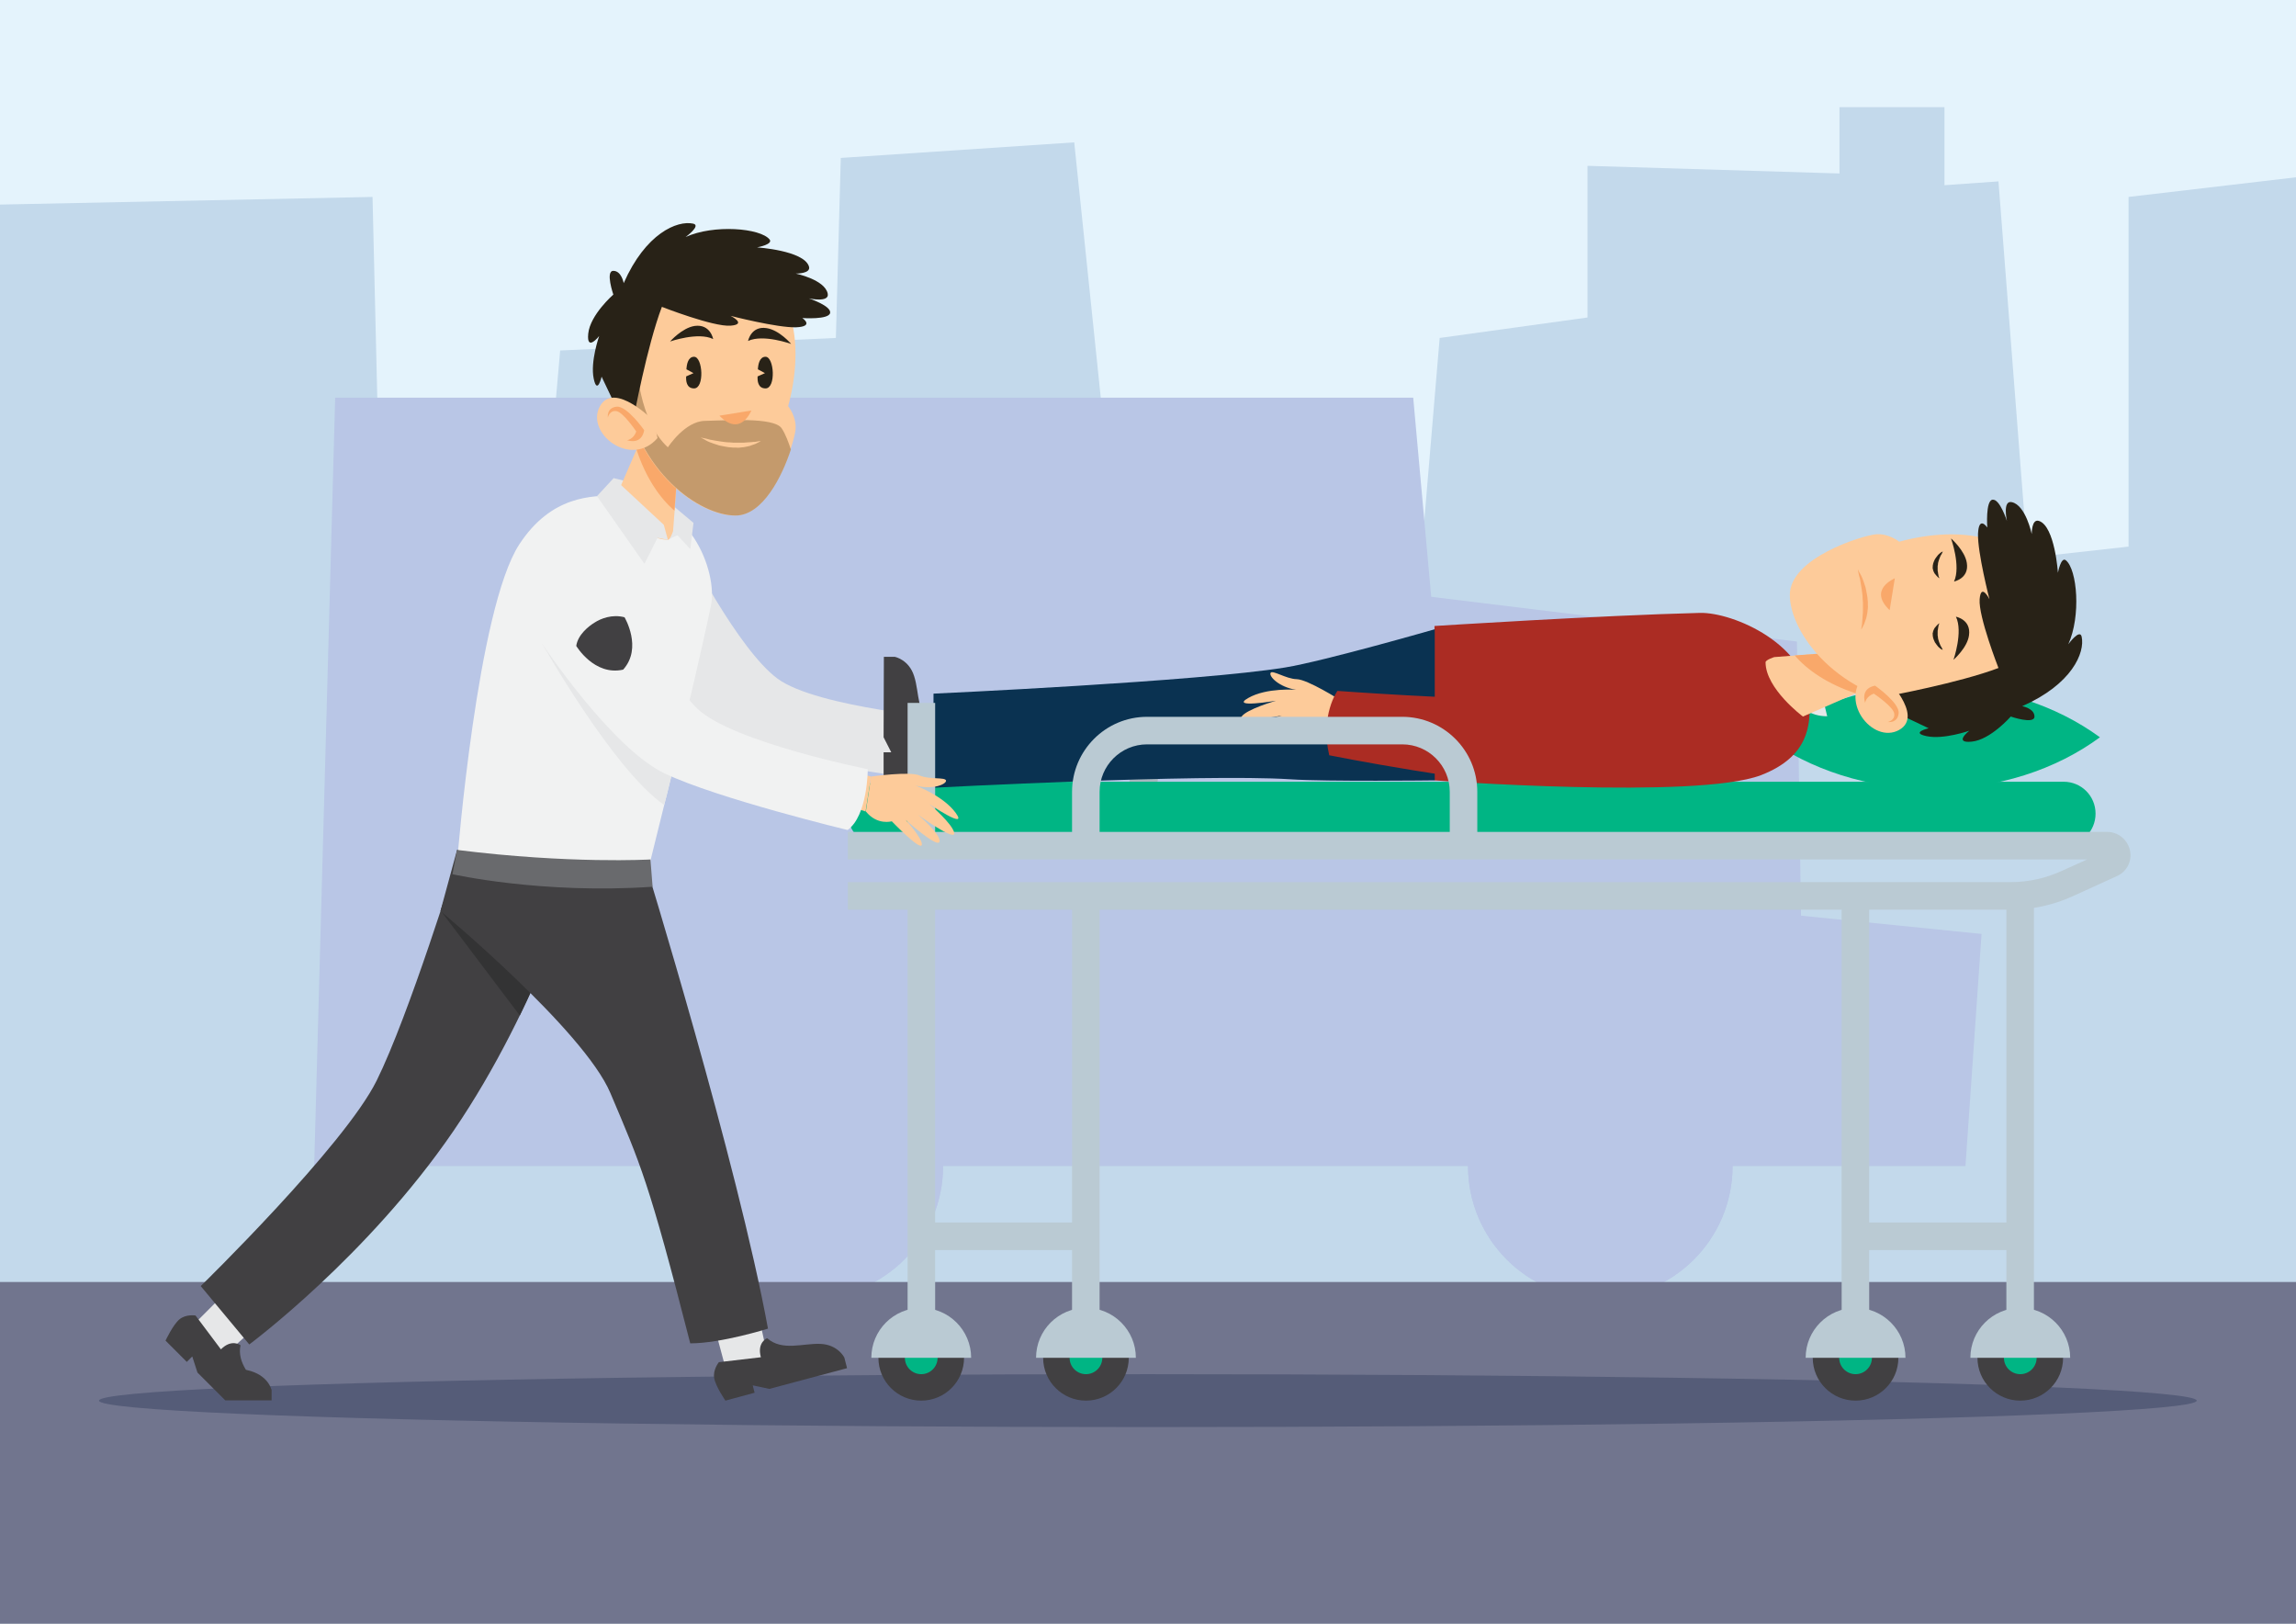 <?xml version="1.0" encoding="utf-8"?>
<!-- Generator: Adobe Illustrator 18.0.0, SVG Export Plug-In . SVG Version: 6.00 Build 0)  -->
<!DOCTYPE svg PUBLIC "-//W3C//DTD SVG 1.1//EN" "http://www.w3.org/Graphics/SVG/1.1/DTD/svg11.dtd">
<svg version="1.1" id="Layer_1" xmlns="http://www.w3.org/2000/svg" xmlns:xlink="http://www.w3.org/1999/xlink" x="0px" y="0px"
	 width="841.9px" height="595.3px" viewBox="0 0 841.9 595.3" enable-background="new 0 0 841.9 595.3" xml:space="preserve">
<g>
	<rect x="0" fill="#E4F3FC" width="841.9" height="595.3"/>
	<polygon fill="#C3D9EB" points="0,75 136.6,72.2 141.3,270.7 192.8,272.3 205.4,128.5 306.5,123.9 308.3,57.9 393.9,52.2 
		406.5,173.4 450.4,178.9 450.4,227.3 519.7,221.2 527.9,123.9 582.1,116.4 582.1,60.8 674.5,63.6 674.5,39.3 713,39.3 713,67.9 
		732.8,66.5 743.5,204.5 780.5,200.4 780.5,72.2 841.9,65 841.9,485.9 0,485.9 	"/>
	<g>
		<polygon fill="#B9C6E6" points="122.9,145.8 115.2,427.5 720.7,427.5 726.6,342.4 660.4,335.7 658.9,235.2 524.8,218.8 
			518.2,145.8 		"/>
		<circle fill="#B9C6E6" cx="297.3" cy="427.5" r="48.5"/>
		<circle fill="#B9C6E6" cx="586.8" cy="427.5" r="48.5"/>
		<circle fill="#B9C6E6" cx="297.3" cy="427.5" r="48.5"/>
		<circle fill="#B9C6E6" cx="586.8" cy="427.5" r="48.5"/>
	</g>
	<rect x="0" y="470" fill="#71758E" width="841.9" height="125.3"/>
	<ellipse fill="#555C78" cx="420.9" cy="513.5" rx="384.6" ry="9.7"/>
	<g>
		<g>
			<g>
				<g>
					<path fill="#FDCB9A" d="M351.1,266.2c0,0,13.8-3.6,17.6-2.4c3.8,1.2,9.5-0.6,9.8,0.7c0.3,1.3-4.5,4-10.9,3
						c0,0,10.5,2.5,15.8,8.3c5.3,5.8-10-2.2-10-2.2s9.4,6.3,10.3,9.5c0.9,3.2-14-5.1-14-5.1s9.4,6.3,9,8.9
						c-0.4,2.6-13.2-6.5-13.2-6.5s7.2,6.3,6.9,8.5c-0.3,2.2-12-7.4-12-7.4s-5.1,2.2-9.9-2.5L351.1,266.2z"/>
					<polygon fill="#FDCB9A" points="351.1,266.2 337.4,264.3 335.1,276.1 350.6,279.2 					"/>
				</g>
				<path fill="#F9A86A" d="M367.6,267.6c0,0-0.9,7-8.4,11.6C359.2,279.2,368.9,278.9,367.6,267.6z"/>
			</g>
			<path fill="#E6E7E8" d="M251.5,200.4c0,0,19.1,37.7,33.6,48.4s64.5,14.8,64.5,14.8s1.9,16.8-4.8,23c0,0-48.6-6-68.9-12.9
				c-20.3-6.9-50.3-42.2-50.3-42.2S225.4,203.7,251.5,200.4z"/>
		</g>
		<g>
			<g>
				<rect x="362.7" y="257.7" fill="#A7B6BF" width="10.1" height="52.3"/>
			</g>
			<g>
				<path fill="#A7B6BF" d="M562.5,310h-10.1v-19.7c0-9.6-7.8-17.4-17.4-17.4h-93.6c-9.6,0-17.4,7.8-17.4,17.4V310h-10.1v-19.7
					c0-15.1,12.3-27.5,27.5-27.5H535c15.1,0,27.5,12.3,27.5,27.5V310z"/>
			</g>
			<path fill="#00B584" d="M310.9,298.3L310.9,298.3c0,6.5,5.2,11.7,11.7,11.7h434.1c6.5,0,11.7-5.2,11.7-11.7v0
				c0-6.5-5.2-11.7-11.7-11.7H322.6C316.1,286.6,310.9,291.9,310.9,298.3z"/>
			<g>
				<path fill="#00B584" d="M647.4,270.3c16,11.7,37.5,19,61.3,19s45.3-7.2,61.3-19c-16-11.7-37.5-19-61.3-19
					S663.4,258.5,647.4,270.3z"/>
				<g>
					<polygon fill="#E6E7E8" points="335.2,283.7 364.9,283.8 365,266.4 333.1,267.9 					"/>
					<path fill="#414042" d="M324,286.8l0-11l2.8,0l-2.8-5.5l0.1-29.5l4,0c0,0,5.2,1,7.1,7.1c2,6.1,0.9,14.4,7.1,18.4
						c0,0-0.5,4-6.1,4l2.2,15.4c0,0-2.1,2.9-5.2,3.2S324,286.8,324,286.8z"/>
				</g>
				<path fill="#AB2C23" d="M623.3,224.7c12.2-0.3,40.3,11.7,40.3,33.4c0,7.3,0,19.2-17.9,26.1c-23.6,9-119.7,1.9-119.7,1.9v-56.6
					C526.1,229.5,587.1,225.6,623.3,224.7z"/>
				<g>
					<path fill="#E6E7E8" d="M670,262.6l-3.3-13.8h-12.4C654.3,248.8,657.4,262.6,670,262.6z"/>
				</g>
				<g>
					<path fill="#FDCB9A" d="M686,251.8l-24.9,10.9c0,0-13.7-10.2-13.7-19.9c0-0.9,3.2-1.9,3.2-1.9l22.1-1.7L686,251.8z"/>
					<path fill="#F9A86A" d="M680.5,254.2c-10.2-3.3-17.9-8.6-22.4-13.9l14.6-1.1l13.3,12.6L680.5,254.2z"/>
					<path fill="#FDCB9A" d="M707.4,259.5c20.7,1.9,41.8-3.9,41.8-31.7c0-34-31.7-35-52.8-29.2c0,0-3.9-3.2-8.7-2.7
						c-4.9,0.5-31.4,8.6-31.4,22.2C656.2,231.6,673.5,256.3,707.4,259.5z"/>
					<path fill="#F9A86A" d="M692.9,223.7l1.9-11.7C694.8,212.1,684.8,216,692.9,223.7z"/>
					<path fill="#282217" d="M692.2,255.2c0,0,26.1-4.8,40.6-10.3c0,0-7.4-18.9-6.9-25.2c0.5-6.2,3.6,0,3.6,0s-4.4-17.1-4.2-24
						c0.3-6.9,3.4-2.3,3.4-2.3s-0.7-9.8,1.9-10.2c2.7-0.4,5.3,7.8,5.3,7.8s-1.7-7.7,1.8-6.9c5.1,1.1,7.3,11.7,7.3,11.7
						s-0.1-5.8,2.7-4.8c5.8,2,6.9,19,6.9,19s1.1-6,2.9-4.6c4.2,3.4,5.6,20.5,0.9,30.8c0,0,4.2-5.8,4.9-2.8
						c1.3,5.9-3.6,17.5-21.8,25.5c0,0,4.5,0.8,4.5,3.8s-8.7,0-8.7,0s-7.4,8.5-14.3,9.2c-6.9,0.7-0.9-4-0.9-4s-9.4,3.3-15.6,2
						c-6.2-1.3,0.7-2.9,0.7-2.9l-14.9-7.1L692.2,255.2z"/>
					<path fill="#282217" d="M716.3,241.9c0,0,3.6-10.3,0.9-15.8c0,0,5.6,1,4.8,6.8C721.4,237.5,716.3,241.9,716.3,241.9z"/>
					<path fill="#282217" d="M715.4,197.4c0,0,3.7,10.2,1.1,15.8c0,0,5.6-1.1,4.7-6.8C720.5,201.8,715.4,197.4,715.4,197.4z"/>
					<g>
						<path fill="#FDCB9A" d="M690.9,247.8c0,0,14.9,14.5,5.5,19.8c-9.8,5.5-23-11.3-11.7-21.1L690.9,247.8z"/>
						<path fill="#F9A86A" d="M692.2,264.7c0,0,3.6,0.6,4-3.2c0.4-3.8-8.6-10.1-8.6-10.1s-5.4,0.5-3.7,6.3c0,0,0.3-2.4,3.2-3.4
							c0,0,7.5,5,7.5,7.5C694.8,264.2,692.2,264.7,692.2,264.7z"/>
					</g>
					<path fill="#F9A86A" d="M681.2,208.7c0,0,0.1,0.3,0.2,1c0.1,0.6,0.3,1.5,0.6,2.5c0.1,0.5,0.2,1.1,0.3,1.7
						c0.1,0.6,0.2,1.2,0.3,1.8c0.2,1.3,0.4,2.6,0.4,4l0.1,1c0,0.3,0,0.7,0,1c0,0.7,0,1.3,0,2c0,0.6,0,1.3-0.1,1.9
						c0,0.6-0.1,1.2-0.1,1.7c-0.1,0.5-0.1,1-0.1,1.4c-0.1,0.4-0.1,0.8-0.2,1.1c-0.1,0.6-0.1,1-0.1,1s0.2-0.3,0.5-0.9
						c0.1-0.3,0.3-0.6,0.5-1c0.2-0.4,0.3-0.9,0.5-1.4c0.1-0.3,0.2-0.5,0.3-0.8c0.1-0.3,0.1-0.6,0.2-0.9c0.1-0.6,0.3-1.3,0.3-1.9
						c0.1-0.7,0.2-1.4,0.1-2.1c0-0.4,0-0.7,0-1.1l-0.1-1.1c0-0.7-0.2-1.4-0.3-2.1c-0.1-0.7-0.3-1.4-0.4-2c-0.4-1.3-0.8-2.5-1.2-3.5
						c-0.4-1-0.9-1.8-1.2-2.3C681.4,209,681.2,208.7,681.2,208.7z"/>
					<path fill="#282217" d="M712.4,238.3c0,0-0.1-0.2-0.2-0.4c-0.1-0.3-0.3-0.7-0.6-1.1c-0.1-0.2-0.2-0.5-0.3-0.7
						c-0.1-0.3-0.2-0.5-0.3-0.8c-0.2-0.6-0.4-1.2-0.4-1.8l-0.1-0.5c0-0.2,0-0.3,0-0.5c0-0.3,0-0.6,0-0.9c0-0.3,0-0.6,0.1-0.8
						c0-0.3,0.1-0.5,0.1-0.8c0.1-0.2,0.1-0.4,0.1-0.6c0.1-0.2,0.1-0.4,0.2-0.5c0.1-0.3,0.1-0.4,0.1-0.4s-0.2,0.1-0.5,0.4
						c-0.1,0.1-0.3,0.3-0.5,0.5c-0.2,0.2-0.3,0.4-0.5,0.6c-0.1,0.1-0.2,0.2-0.3,0.4c-0.1,0.1-0.1,0.3-0.2,0.4
						c-0.1,0.3-0.3,0.6-0.3,0.9c-0.1,0.3-0.2,0.6-0.1,0.9c0,0.2,0,0.3,0,0.5l0.1,0.5c0,0.3,0.2,0.6,0.3,1c0.1,0.3,0.3,0.6,0.4,0.9
						c0.4,0.6,0.8,1.1,1.2,1.6c0.4,0.4,0.9,0.8,1.2,1C712.2,238.1,712.4,238.3,712.4,238.3z"/>
					<path fill="#282217" d="M712.4,202.2c0,0-0.1,0.2-0.2,0.4c-0.1,0.3-0.3,0.7-0.6,1.1c-0.1,0.2-0.2,0.5-0.3,0.7
						c-0.1,0.3-0.2,0.5-0.3,0.8c-0.2,0.6-0.4,1.2-0.4,1.8l-0.1,0.5c0,0.2,0,0.3,0,0.5c0,0.3,0,0.6,0,0.9c0,0.3,0,0.6,0.1,0.8
						c0,0.3,0.1,0.5,0.1,0.8c0.1,0.2,0.1,0.4,0.1,0.6c0.1,0.2,0.1,0.4,0.2,0.5c0.1,0.3,0.1,0.4,0.1,0.4s-0.2-0.1-0.5-0.4
						c-0.1-0.1-0.3-0.3-0.5-0.5c-0.2-0.2-0.3-0.4-0.5-0.6c-0.1-0.1-0.2-0.2-0.3-0.4c-0.1-0.1-0.1-0.3-0.2-0.4
						c-0.1-0.3-0.3-0.6-0.3-0.9c-0.1-0.3-0.2-0.6-0.1-0.9c0-0.2,0-0.3,0-0.5l0.1-0.5c0-0.3,0.2-0.6,0.3-1c0.1-0.3,0.3-0.6,0.4-0.9
						c0.4-0.6,0.8-1.1,1.2-1.6c0.4-0.4,0.9-0.8,1.2-1C712.2,202.3,712.4,202.2,712.4,202.2z"/>
				</g>
				<path fill="#0A3251" d="M526.1,230.7c0,0-40.7,11.7-54.8,14c-31.8,5.2-129,9.6-129,9.6v34.5c0,0,98.2-5.2,130.8-3.1
					c13.4,0.9,53,0.4,53,0.4V230.7z"/>
				<g>
					<g>
						<path fill="#FDCB9A" d="M491.5,256.7c0,0-12-7.6-16-7.7c-4-0.1-8.9-3.5-9.6-2.3c-0.7,1.2,3,5.2,9.4,6.2c0,0-10.8-0.9-17.6,3
							c-6.9,3.9,10.2,1,10.2,1s-10.9,3.1-12.7,5.9c-1.8,2.8,14.9-0.5,14.9-0.5s-10.9,3.1-11.3,5.7c-0.4,2.6,14.6-2.1,14.6-2.1
							s-8.8,3.7-9.1,5.9c-0.4,2.2,13.7-3.3,13.7-3.3s4.2,3.6,10.1,0.7L491.5,256.7z"/>
						<polygon fill="#FDCB9A" points="491.5,256.7 505.1,259.1 503.6,271 488,269.2 						"/>
					</g>
					<path fill="#AB2C23" d="M629.2,241.6c0,0-39.1,14.9-67.2,14.9s-71.6-3.2-71.6-3.2s-6.4,8.9-3,23.6c0,0,55.3,11,80.5,11
						c32.2,0,68-6.3,68-6.3S649.2,266.7,629.2,241.6z"/>
				</g>
			</g>
			<g>
				<rect x="332.8" y="257.7" fill="#BACAD3" width="10.1" height="52.3"/>
			</g>
			<g>
				<path fill="#BACAD3" d="M737.3,333.5H310.9v-10.1h426.4c6.5,0,12.8-1.4,18.7-4.1l9.3-4.2H310.9V305h461.8c4,0,7.4,2.8,8.3,6.7
					c0.9,3.9-1.1,7.9-4.8,9.5l-16,7.3C753,331.8,745.3,333.5,737.3,333.5z"/>
			</g>
			<g>
				<rect x="332.8" y="328.4" fill="#BACAD3" width="10.1" height="159.1"/>
			</g>
			<g>
				<rect x="393.1" y="328.4" fill="#BACAD3" width="10.1" height="159.1"/>
			</g>
			<g>
				<rect x="675.3" y="328.4" fill="#BACAD3" width="10.1" height="159.1"/>
			</g>
			<g>
				<rect x="735.7" y="328.4" fill="#BACAD3" width="10.1" height="159.1"/>
			</g>
			<g>
				<path fill="#BACAD3" d="M541.7,310h-10.1v-19.7c0-9.6-7.8-17.4-17.4-17.4h-93.6c-9.6,0-17.4,7.8-17.4,17.4V310h-10.1v-19.7
					c0-15.1,12.3-27.5,27.5-27.5h93.6c15.1,0,27.5,12.3,27.5,27.5V310z"/>
			</g>
			<g>
				<g>
					<circle fill="#414042" cx="337.8" cy="497.8" r="15.7"/>
					<circle fill="#00B584" cx="337.8" cy="497.8" r="6"/>
					<path fill="#BACAD3" d="M337.8,479.5c-10.1,0-18.3,8.2-18.3,18.3h36.6C356.1,487.7,347.9,479.5,337.8,479.5z"/>
				</g>
				<g>
					<circle fill="#414042" cx="398.2" cy="497.8" r="15.7"/>
					<circle fill="#00B584" cx="398.2" cy="497.8" r="6"/>
					<path fill="#BACAD3" d="M398.2,479.5c-10.1,0-18.3,8.2-18.3,18.3h36.6C416.5,487.7,408.3,479.5,398.2,479.5z"/>
				</g>
				<g>
					<circle fill="#414042" cx="680.4" cy="497.8" r="15.7"/>
					<circle fill="#00B584" cx="680.4" cy="497.8" r="6"/>
					<path fill="#BACAD3" d="M680.4,479.5c-10.1,0-18.3,8.2-18.3,18.3h36.6C698.7,487.7,690.5,479.5,680.4,479.5z"/>
				</g>
				<g>
					<circle fill="#414042" cx="740.8" cy="497.8" r="15.7"/>
					<circle fill="#00B584" cx="740.8" cy="497.8" r="6"/>
					<path fill="#BACAD3" d="M740.8,479.5c-10.1,0-18.3,8.2-18.3,18.3h36.6C759.1,487.7,750.9,479.5,740.8,479.5z"/>
				</g>
			</g>
			<g>
				<rect x="337.8" y="448.2" fill="#BACAD3" width="60.4" height="10.1"/>
			</g>
			<g>
				<rect x="680.4" y="448.2" fill="#BACAD3" width="60.4" height="10.1"/>
			</g>
		</g>
		<g>
			<g>
				<g>
					<polygon fill="#E6E7E8" points="266.1,501.8 258.4,473.1 275.2,468.6 282,499.8 					"/>
					<path fill="#414042" d="M266,513.5l10.7-2.9l-0.7-2.7l6.1,1.3l28.5-7.6l-1-3.9c0,0-2.3-4.7-8.7-5c-6.4-0.3-14.1,2.8-19.6-2.1
						c0,0-3.8,1.5-2.3,7l-15.4,1.8c0,0-2.3,2.8-1.7,5.9C262.4,508.3,266,513.5,266,513.5z"/>
				</g>
				<g>
					<polygon fill="#E6E7E8" points="70.8,485.8 91.8,464.8 104.1,477.1 80.5,498.5 					"/>
					<path fill="#414042" d="M99.5,509.4c0,0-1.2-5.4-8.9-7.1c-0.2,0-0.4-0.1-0.5-0.2c-1.6-2.7-2.6-5.6-1.9-8.9c0,0-3.2-2.5-7.2,1.5
						l-9.3-12.4c0,0-3.5-0.6-5.9,1.4c-2.4,2-5.1,7.8-5.1,7.8l7.8,7.8l2-2l1.9,5.9l10.2,10.2h17V509.4z"/>
				</g>
				<path fill="#414042" d="M213.4,315.1c0,0-15.6,53.4-47.1,99.5s-74.9,78.3-74.9,78.3l-17.8-21.4c0,0,52.6-51.3,64.5-75.3
					c11.9-24,29.5-81.1,29.5-81.1H213.4z"/>
				<path fill="#333334" d="M190.6,372.3c15.2-31.3,22.8-57.2,22.8-57.2h-45.8c0,0-2.4,7.8-6,18.8L190.6,372.3z"/>
				<path fill="#414042" d="M167.6,311.6l68.6,3.5c0,0,34.3,111.3,45.4,172c0,0-17.1,5.4-28.5,5.4c-15.2-59.5-18.2-65.6-29.3-91.8
					c-9.8-23.1-62.3-66.7-62.3-66.7L167.6,311.6z"/>
				<path fill="#F1F2F2" d="M260.7,222c2.5-12.2-7.5-40.3-34.6-40.3c-9.2,0-24,0-35.7,17.9c-15.4,23.6-22.7,115.5-22.7,115.5
					l69.9,4.1C237.5,319.2,253.1,258.2,260.7,222z"/>
				<g>
					<path fill="#E6E7E8" d="M225,175.3l13.8,3.3V191C238.7,191,225,187.9,225,175.3z"/>
					<polygon fill="#E6E7E8" points="244.9,197.9 236.3,183.2 238.7,178.6 254.3,191.7 253.1,201.3 248.4,196.2 					"/>
				</g>
				<g>
					<path fill="#FDCB9A" d="M235.8,159.3L225,184.2c0,0,10.2,13.7,19.9,13.7c0.9,0,1.9-3.2,1.9-3.2l1.7-22.1L235.8,159.3z"/>
					<path fill="#F9A86A" d="M233.4,164.8c3.3,10.2,8.6,17.9,13.9,22.4l1.1-14.6l-12.6-13.3L233.4,164.8z"/>
					<path fill="#FDCB9A" d="M228.1,137.9c-1.9-20.7,3.9-41.8,31.7-41.8c34,0,35,31.7,29.2,52.8c0,0,3.2,3.9,2.7,8.7
						c-0.5,4.9-8.6,31.4-22.2,31.4C256,189.1,231.3,171.8,228.1,137.9z"/>
					<path fill="#C49A6C" d="M286.6,157c-2.9-4.2-20.7-2.8-28.1-2.7c-7.4,0.1-13.6,9.7-13.6,9.7c-10.8-9.9-11.4-30.6-11.4-30.6
						l-4.7,9.1c4.9,30.8,27.9,46.5,40.9,46.5c10.1,0,17.2-14.7,20.3-24.2C289.2,162.4,288.1,159.2,286.6,157z"/>
					<path fill="#F9A86A" d="M263.8,152.4l11.7-1.9C275.5,150.5,271.6,160.5,263.8,152.4z"/>
					<path fill="#282217" d="M254.3,136.8l-2.6-1.4c0.1-1.8,0.6-4.6,2.8-4.6c3.2,0,3.9,11.6,0,11.6c-2.8,0-3-2.8-2.9-4.4
						L254.3,136.8z"/>
					<path fill="#282217" d="M232.4,153.1c0,0,4.8-26.1,10.3-40.6c0,0,18.9,7.4,25.2,6.9c6.2-0.5,0-3.6,0-3.6s17.1,4.4,24,4.2
						c6.9-0.3,2.3-3.4,2.3-3.4s9.8,0.7,10.2-1.9s-7.8-5.3-7.8-5.3s7.7,1.7,6.9-1.8c-1.1-5.1-11.7-7.3-11.7-7.3s5.8,0.1,4.8-2.7
						c-2-5.8-19-6.9-19-6.9s6-1.1,4.6-2.9c-3.4-4.2-20.5-5.6-30.8-0.9c0,0,5.8-4.2,2.8-4.9c-5.9-1.3-17.5,3.6-25.5,21.8
						c0,0-0.8-4.5-3.8-4.5s0,8.7,0,8.7s-8.5,7.4-9.2,14.3c-0.7,6.9,4,0.9,4,0.9s-3.3,9.4-2,15.6c1.3,6.2,2.9-0.7,2.9-0.7l7.1,14.9
						L232.4,153.1z"/>
					<path fill="#282217" d="M245.7,125.2c0,0,10.3-3.6,15.8-0.9c0,0-1-5.6-6.8-4.8C250.1,120.2,245.7,125.2,245.7,125.2z"/>
					<path fill="#282217" d="M280.5,136.8l-2.6-1.4c0.1-1.8,0.6-4.6,2.8-4.6c3.2,0,3.9,11.6,0,11.6c-2.8,0-3-2.8-2.9-4.4
						L280.5,136.8z"/>
					<path fill="#282217" d="M290.1,126.1c0,0-10.2-3.7-15.8-1.1c0,0,1.1-5.6,6.8-4.7C285.8,121,290.1,126.1,290.1,126.1z"/>
					<g>
						<path fill="#FDCB9A" d="M239.8,154.4c0,0-14.5-14.9-19.8-5.5c-5.5,9.8,11.3,23,21.1,11.7L239.8,154.4z"/>
						<path fill="#F9A86A" d="M222.9,153.1c0,0-0.6-3.6,3.2-4c3.8-0.4,10.1,8.6,10.1,8.6s-0.5,5.4-6.3,3.7c0,0,2.4-0.3,3.4-3.2
							c0,0-5-7.5-7.5-7.5C223.4,150.5,222.9,153.1,222.9,153.1z"/>
					</g>
					<path fill="#FDCB9A" d="M256.9,160.4c0,0,0.3,0.1,1,0.2c0.6,0.1,1.5,0.3,2.5,0.6c0.5,0.1,1.1,0.2,1.7,0.3
						c0.6,0.1,1.2,0.2,1.8,0.3c1.3,0.2,2.6,0.4,4,0.4l1,0.1c0.3,0,0.7,0,1,0c0.7,0,1.3,0,2,0c0.6,0,1.3,0,1.9-0.1
						c0.6,0,1.2-0.1,1.7-0.1c0.5-0.1,1-0.1,1.4-0.1c0.4-0.1,0.8-0.1,1.1-0.2c0.6-0.1,1-0.1,1-0.1s-0.3,0.2-0.9,0.5
						c-0.3,0.1-0.6,0.3-1,0.5c-0.4,0.2-0.9,0.3-1.4,0.5c-0.3,0.1-0.5,0.2-0.8,0.3c-0.3,0.1-0.6,0.1-0.9,0.2
						c-0.6,0.1-1.3,0.3-1.9,0.3c-0.7,0.1-1.4,0.2-2.1,0.1c-0.4,0-0.7,0-1.1,0l-1.1-0.1c-0.7,0-1.4-0.2-2.1-0.3
						c-0.7-0.1-1.4-0.3-2-0.4c-1.3-0.4-2.5-0.8-3.5-1.2c-1-0.4-1.8-0.9-2.3-1.2C257.2,160.6,256.9,160.4,256.9,160.4z"/>
				</g>
				<polygon fill="#E6E7E8" points="225,175.3 243.4,192.4 244.9,197.9 241.1,197.2 236.3,206.7 218.9,181.9 				"/>
				<path fill="#E6E7E8" d="M249.3,271.7c-14.9-7.4-34.8-17.8-50.6-35.9c0,0,26.1,46.3,44.8,59.3
					C245.4,288.8,247.1,279.8,249.3,271.7z"/>
				<g>
					<g>
						<path fill="#FDCB9A" d="M319.4,284.7c0,0,14.1-2,17.8-0.4c3.6,1.6,9.5,0.5,9.7,1.9c0.1,1.3-4.9,3.5-11.2,1.8
							c0,0,10.2,3.7,14.8,10.1c4.6,6.4-9.7-3.3-9.7-3.3s8.6,7.3,9.1,10.6c0.5,3.3-13.3-6.7-13.3-6.7s8.6,7.3,7.9,9.9
							c-0.7,2.5-12.4-8-12.4-8s6.4,7,5.9,9.2c-0.6,2.1-11-8.7-11-8.7s-5.3,1.6-9.5-3.6L319.4,284.7z"/>
						<polygon fill="#FDCB9A" points="319.4,284.7 306,281.2 302.4,292.6 317.4,297.5 						"/>
					</g>
					<path fill="#F1F2F2" d="M228,207.9c0,0,14.7,39.7,27.8,52c13.1,12.3,62.4,22.1,62.4,22.1s0,17-7.4,22.3c0,0-47.6-11.5-67-20.7
						c-19.4-9.1-45.1-47.7-45.1-47.7S201.7,208.2,228,207.9z"/>
				</g>
				<path fill="#696A6D" d="M167.6,311.6l-1.7,8.9c0,0,32.7,7.4,73.4,4.6l-0.8-10C238.6,315.1,209,316.8,167.6,311.6z"/>
			</g>
			<path fill="#414042" d="M218.1,228.2c-2.3,1.4-6.2,4.5-6.8,8.6c0,0,6.6,11.1,17.2,8.7c7.2-8,0.5-19.2,0.5-19.2
				C224.4,225.1,220.3,226.8,218.1,228.2z"/>
		</g>
	</g>
</g>
</svg>
